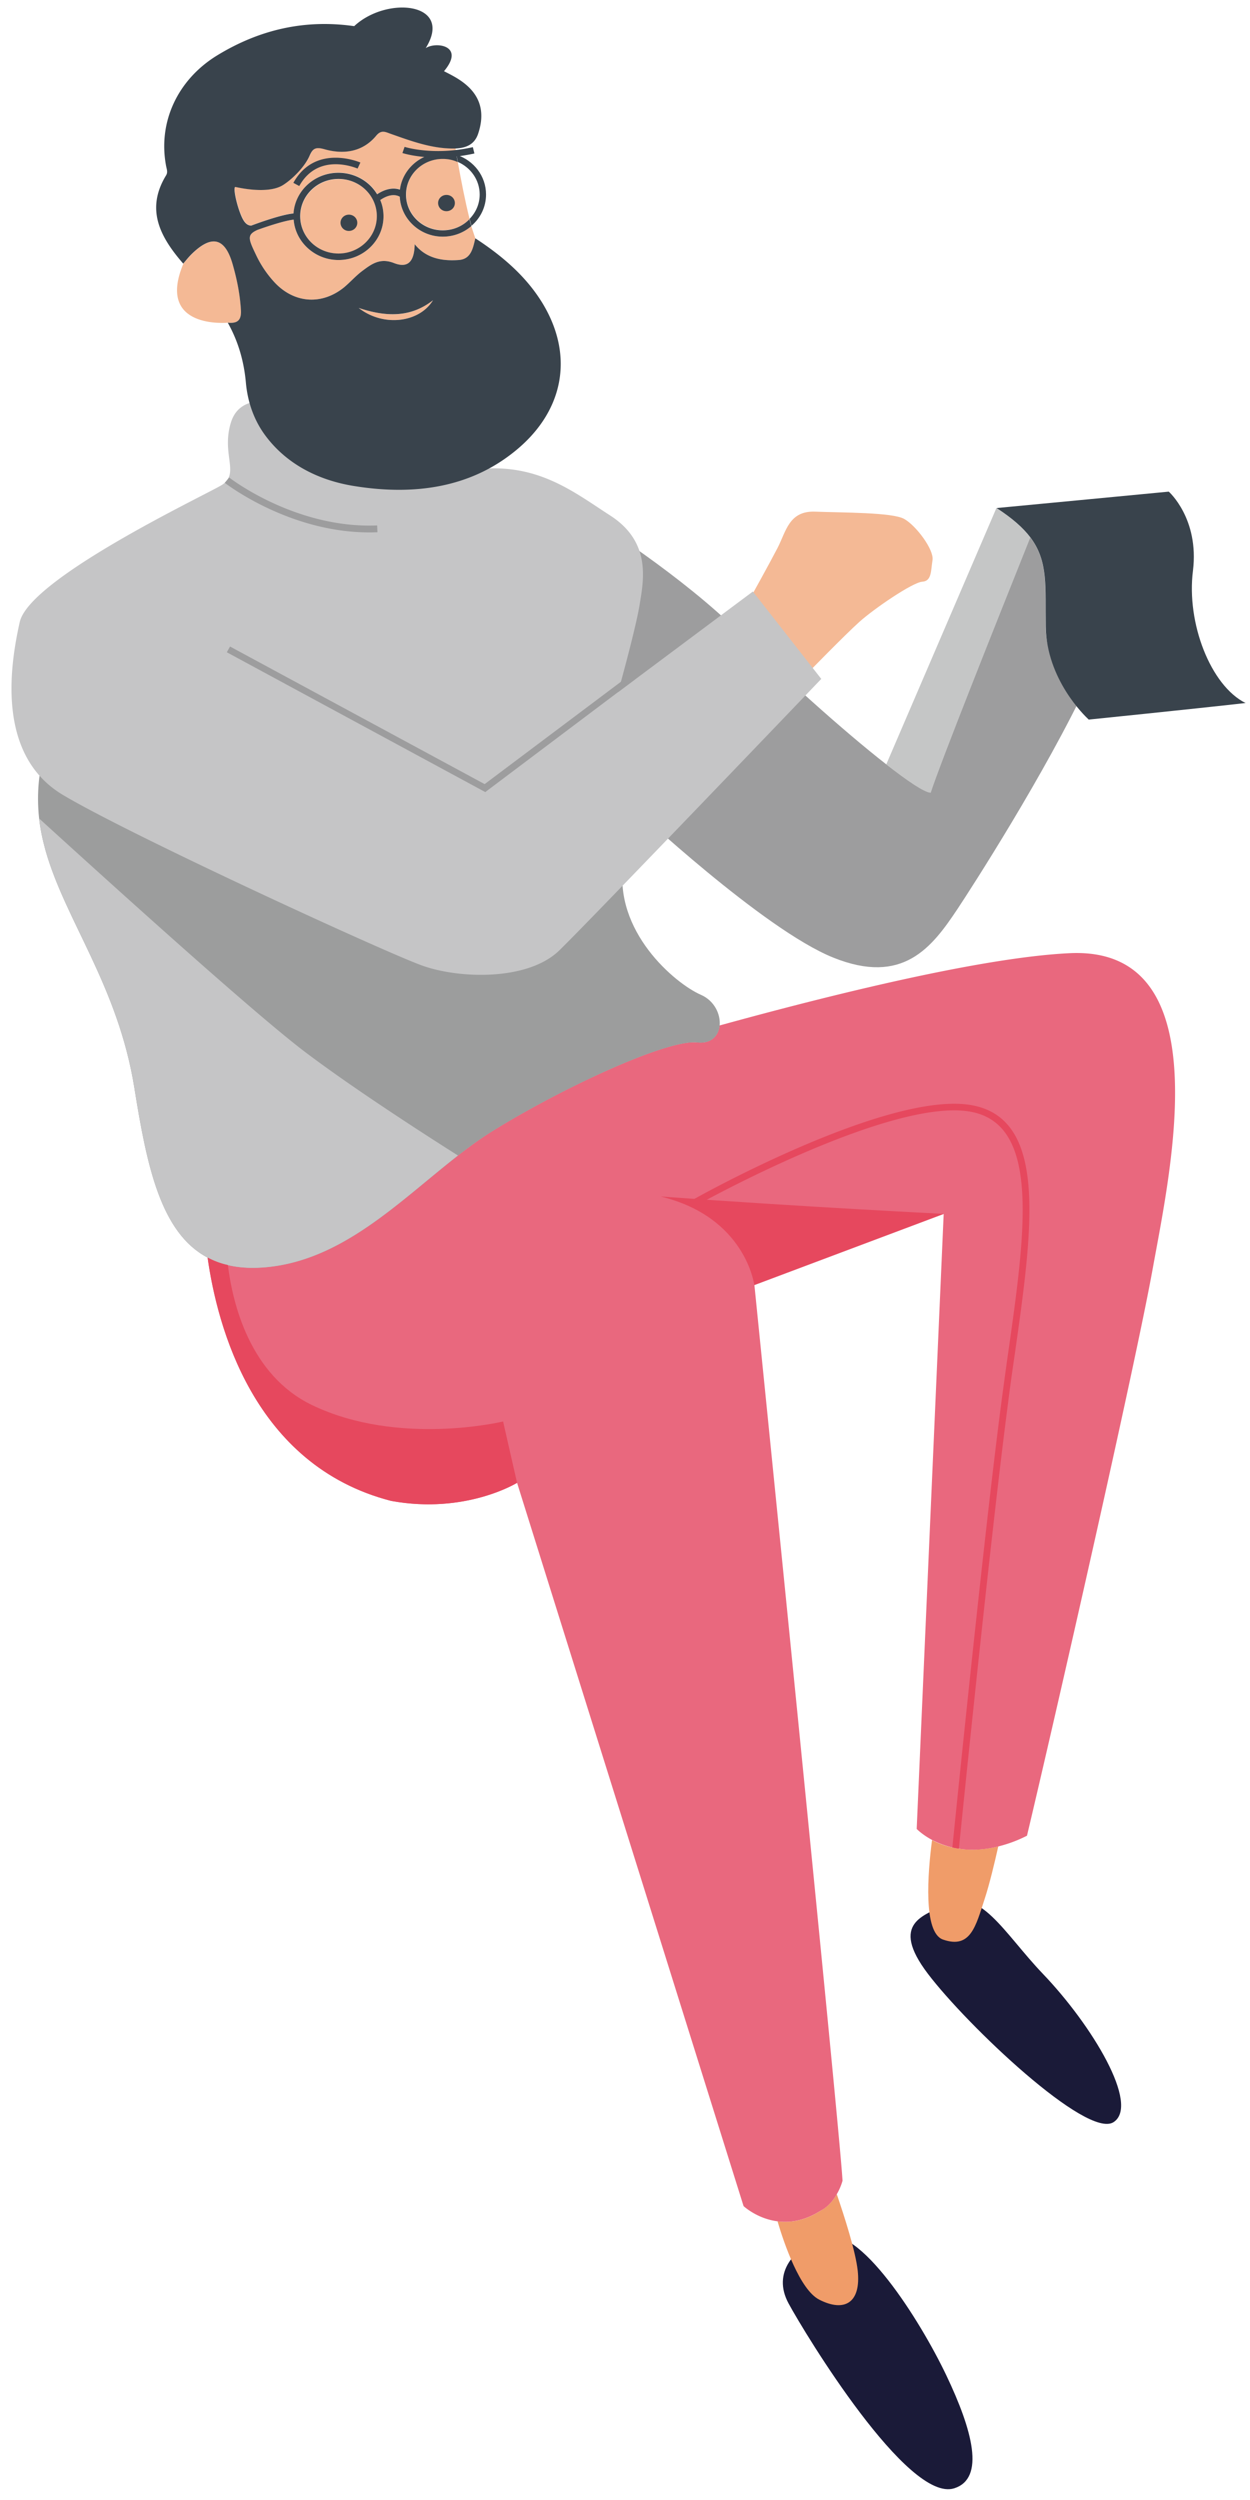 <svg viewBox="0 0 83 166" fill="none" xmlns="http://www.w3.org/2000/svg"><path d="M54.636 148.525c-1.885.731-3.389 2.362-2.276 4.423 1.112 2.051 7.92 13.257 11 12.276 2.071-.66 1.216-3.852-.525-7.504-1.74-3.652-5.82-10.125-8.199-9.195zM62.701 126.494c-1.246.69-3.687 1.14-1.091 4.562 2.595 3.422 10.568 10.996 12.33 9.855 1.76-1.14-1.412-6.423-4.698-9.855-2.575-2.691-4.192-5.863-6.54-4.562z" fill="#1A1A38"/><path d="M54.4 152.698c-1.288-.651-2.35-3.762-2.772-5.203.814.11 1.803-.02 2.864-.711 0 0 .587-.25 1.071-1.09.525 1.541 1.246 3.782 1.39 5.083.227 2.121-.865 2.781-2.554 1.921zM66.286 122.601c-.247 1.101-.587 2.522-.906 3.492-.588 1.791-.927 3.342-2.771 2.692-1.319-.471-1.01-4.403-.721-6.604.35.19.803.37 1.339.49.144.03.278.06.432.08.742.111 1.618.101 2.627-.15z" fill="#F09C69"/><path d="M76.546 84.21c-1.206 6.675-6.593 30.277-8.354 37.681a8.82 8.82 0 0 1-1.896.71c-1.01.251-1.885.271-2.616.151a4.751 4.751 0 0 1-.433-.08 5.852 5.852 0 0 1-1.339-.491c-.68-.36-1.04-.74-1.04-.74l1.792-40.832-12.567 4.723s5.676 56.09 5.851 59.471a3.834 3.834 0 0 1-.381.891c-.484.85-1.071 1.09-1.071 1.09-1.061.681-2.04.821-2.864.711-1.36-.17-2.256-1.011-2.256-1.011L34.333 98.459s-3.41 2.111-8.364 1.2C16.812 97.298 14.422 88.023 13.784 83.5c.978.52 2.194.76 3.687.65 5.202-.38 9.044-4.412 12.938-7.433.762-.59 1.514-1.14 2.287-1.621 4.738-2.942 11.66-6.113 13.596-5.883.927.1 1.412-.44 1.484-1.12 7.334-2.022 17.45-4.533 23.28-4.803 9.94-.44 6.695 14.257 5.49 20.92z" fill="#E9687E"/><path d="M49.898 39.567s1.164-2.091 1.73-3.182c.567-1.09.752-2.491 2.524-2.411 1.772.07 5.088.04 5.881.48.794.44 1.999 2.051 1.886 2.742-.114.69-.042 1.39-.68 1.43-.639.04-3.204 1.791-4.182 2.672-.979.88-3.472 3.442-3.472 3.442l-3.687-5.173z" fill="#F4B995"/><path d="M47.786 68.102c-.072.68-.556 1.22-1.483 1.12-1.937-.23-8.859 2.942-13.597 5.884-.773.48-1.535 1.03-2.287 1.62-3.893 3.032-7.736 7.055-12.938 7.435-1.493.11-2.698-.13-3.687-.65-3.132-1.641-4.048-6.114-4.872-11.276C7.83 65.44 4.338 61.138 3.019 56.456c-.206-.75-.35-1.45-.422-2.111-.381-3.492.876-5.733.876-5.733s33.343 5.883 37.927 8.684c-.7 4.533 3.42 8.005 5.13 8.755.906.39 1.328 1.3 1.256 2.051z" fill="#9C9D9D"/><path d="M68.408 35.685c-2.174 5.443-5.964 14.938-6.613 16.95-.412-.02-1.514-.761-2.946-1.882l7.313-17.019c1.051.68 1.762 1.31 2.246 1.951z" fill="#C5C6C6"/><path d="M72.302 45.19c-2.885 6.163-7.84 13.838-8.725 15.168-1.7 2.552-3.626 5.093-8.261 3.222-4.636-1.871-13.267-9.975-13.267-9.975s-7.808-10.566-2.71-19.11c0 0 6.016 3.751 9.879 7.643 2.575 2.602 6.757 6.374 9.631 8.615 1.432 1.12 2.534 1.861 2.946 1.881.649-2.011 4.44-11.516 6.613-16.95 1.216 1.602.978 3.273 1.02 5.914.062 3.512 2.616 3.362 2.874 3.592z" fill="#9D9D9E"/><path d="M82.705 46.681c-3.626.41-10.414 1.1-10.414 1.1s-.01 0-.02-.02c-.248-.23-2.781-2.65-2.833-6.163-.041-2.641.185-4.312-1.02-5.913-.484-.64-1.195-1.27-2.245-1.951l3.152-.3 2.42-.23 5.861-.56s2.03 1.79 1.607 5.252c-.443 3.472 1.175 7.634 3.492 8.785z" fill="#39434C"/><path d="M19.088 26.81c-.515 0-3.11-.88-3.76 1.26-.648 2.142.65 3.403-.648 4.163-1.298.76-12.722 6.173-13.37 9.075-.65 2.901-1.556 8.825 2.853 11.466C8.57 55.416 25.578 63.24 28.05 64.12c2.472.88 7.004 1.01 9.085-1.01 2.08-2.021 17.398-18.03 17.398-18.03l-4.543-5.803-8.95 6.683s1.163-4.162 1.43-5.803c.269-1.64.784-4.162-1.946-5.923-2.73-1.76-5.449-4.032-10.517-2.771-7.674-2.512-10.919-4.653-10.919-4.653zM30.409 76.727c-3.894 3.032-7.736 7.054-12.938 7.434-.875.06-1.648.01-2.338-.16a5.26 5.26 0 0 1-1.35-.5c-3.12-1.631-4.037-6.104-4.861-11.266C7.83 65.44 4.338 61.139 3.019 56.456c-.206-.75-.35-1.45-.422-2.111 5.078 4.623 14.236 12.907 17.635 15.488 3.028 2.291 7.365 5.113 10.177 6.894z" fill="#C5C5C6"/><path d="M32.222 52.594L15.06 43.31l.216-.38 16.904 9.135 9.713-7.294.268.34-9.94 7.484z" fill="#9D9D9E"/><path d="M15.123 21.427s-4.79.47-2.946-3.922c.165-.19.319-.39.494-.57 1.36-1.37 2.266-1.19 2.781.59.289 1 .495 2.011.557 3.062.03.7-.248.9-.886.84zM25.032 14.364c0 1.37-1.143 2.48-2.544 2.48-1.412 0-2.545-1.11-2.545-2.48 0-1.371 1.144-2.472 2.545-2.472 1.4-.01 2.544 1.1 2.544 2.472zM28.75 19.936c-.896 1.481-3.285 1.802-4.934.51 1.927.641 3.513.611 4.934-.51z" fill="#F4B995"/><path d="M30.316 10.281a3.01 3.01 0 0 0-.906-.14c-1.463 0-2.668 1.07-2.843 2.441-.618-.21-1.226.11-1.515.31-.514-.86-1.483-1.43-2.575-1.43-1.576 0-2.873 1.19-2.977 2.701-.752.07-2.152.56-2.812.81-.34-.02-.535-.3-.752-.89-.236-.64-.443-1.59-.309-1.68.01-.01 2.091.53 3.152-.11.577-.35 1.453-1.181 1.793-1.972.206-.47.391-.59.989-.42 1.277.36 2.534.18 3.43-.9.34-.41.607-.25.947-.13 1.33.47 2.678.97 4.09.98h.216c.02.12.052.27.072.43z" fill="#F4B995"/><path d="M31.181 14.543c-.443.46-1.07.74-1.771.74-1.35 0-2.442-1.06-2.442-2.37 0-1.311 1.092-2.372 2.442-2.372.35 0 .69.07.988.21.207 1.171.485 2.602.783 3.793z" fill="#F4B995"/><path d="M31.563 15.824c-.155.63-.268 1.381-1.103 1.441-1.102.08-2.173-.11-2.925-1.05-.02 1.15-.443 1.62-1.38 1.25-.927-.36-1.484.07-2.091.52-.443.33-.804.75-1.226 1.101-1.463 1.18-3.276 1.06-4.574-.3a7.175 7.175 0 0 1-1.277-1.891c-.505-1.05-.597-1.31.113-1.631.752-.27 1.834-.62 2.4-.68.114 1.49 1.412 2.681 2.977 2.681 1.648 0 2.988-1.3 2.988-2.902 0-.38-.073-.75-.217-1.08.216-.15.793-.5 1.298-.22.072 1.47 1.329 2.651 2.853 2.651.721 0 1.391-.26 1.896-.7.092.29.185.57.267.81z" fill="#F4B995"/><path d="M30.316 10.281c.02.15.052.31.083.47.854.37 1.452 1.201 1.452 2.162 0 .63-.258 1.2-.67 1.62.042.16.083.31.124.46.597-.51.968-1.25.968-2.08 0-1.221-.814-2.261-1.957-2.632z" fill="#39434C"/><path d="M35.95 20.017c-1.091-1.741-2.657-3.062-4.388-4.193-.154.63-.267 1.381-1.102 1.441-1.102.08-2.173-.11-2.925-1.05-.02 1.15-.443 1.62-1.38 1.25-.927-.36-1.484.07-2.091.52-.443.33-.804.75-1.226 1.101-1.463 1.18-3.276 1.06-4.574-.3a7.17 7.17 0 0 1-1.277-1.891c-.505-1.05-.597-1.31.113-1.631.752-.27 1.834-.62 2.4-.68.114 1.49 1.412 2.681 2.977 2.681 1.648 0 2.988-1.3 2.988-2.902 0-.38-.073-.75-.217-1.08.216-.15.793-.5 1.298-.22.072 1.47 1.329 2.651 2.853 2.651.721 0 1.391-.26 1.896-.7-.042-.15-.083-.3-.124-.46-.443.46-1.071.74-1.772.74-1.349 0-2.44-1.06-2.44-2.371 0-1.31 1.091-2.371 2.44-2.371.35 0 .69.07.99.21-.032-.16-.052-.32-.083-.47a3.008 3.008 0 0 0-.907-.14c-1.462 0-2.668 1.07-2.843 2.44-.618-.21-1.225.11-1.514.31-.515-.86-1.483-1.43-2.575-1.43-1.576 0-2.874 1.19-2.977 2.701-.752.07-2.153.56-2.812.81-.34-.02-.536-.3-.752-.89-.237-.64-.443-1.59-.309-1.68.01-.01 2.091.53 3.152-.11.577-.35 1.453-1.181 1.792-1.972.206-.47.392-.59.99-.42 1.277.36 2.533.18 3.43-.9.34-.41.607-.25.947-.13 1.329.47 2.678.97 4.09.98h.216c.68-.03 1.267-.24 1.514-.98.917-2.722-1.39-3.692-2.266-4.153 1.432-1.71-.546-1.98-1.216-1.53 1.885-3.032-2.575-3.492-4.748-1.461-3.286-.47-6.294.23-9.096 1.94-2.616 1.602-3.955 4.423-3.389 7.365.042.21.124.4-.01.61-1.38 2.271-.37 4.112 1.143 5.853.165-.19.32-.39.495-.57 1.36-1.37 2.266-1.19 2.781.59.288 1 .494 2.011.556 3.062.041.7-.247.9-.875.84.71 1.261 1.081 2.602 1.205 3.992.113 1.251.525 2.462 1.277 3.482 1.35 1.831 3.41 2.972 5.913 3.372 4.15.67 7.674.01 10.455-2.141 3.44-2.641 4.254-6.474 1.978-10.115zm-13.473-8.135c1.412 0 2.545 1.11 2.545 2.472 0 1.37-1.144 2.48-2.545 2.48-1.41 0-2.544-1.11-2.544-2.48 0-1.361 1.133-2.472 2.544-2.472zm1.34 8.565c1.926.64 3.512.6 4.933-.51-.896 1.48-3.285 1.8-4.934.51z" fill="#39434C"/><path d="M23.168 15.334a.546.546 0 0 1-.557-.54c0-.3.247-.54.556-.54.31 0 .557.24.557.54 0 .3-.247.54-.556.54zM29.647 14.023a.546.546 0 0 1-.557-.54c0-.3.248-.54.557-.54.309 0 .556.24.556.54 0 .3-.247.54-.556.54zM19.871 12.352l-.391-.21c1.463-2.641 4.419-1.36 4.45-1.35l-.186.4.093-.2-.093.2c-.113-.04-2.606-1.11-3.873 1.16zM29.08 10.461c-1.411 0-2.297-.28-2.359-.3l.144-.41c.021.01 1.916.61 4.533.02l.103.42c-.907.2-1.72.27-2.42.27z" fill="#39434C"/><path fill-rule="evenodd" clip-rule="evenodd" d="M14.925 32.06l.146-.177.146-.177.002.002.009.007.036.027.146.107c.13.092.32.224.568.382.495.316 1.213.737 2.102 1.15 1.781.827 4.238 1.62 6.963 1.508l.02.452c-2.828.117-5.362-.706-7.183-1.552a18.525 18.525 0 0 1-2.158-1.18 13.983 13.983 0 0 1-.742-.508l-.04-.03-.01-.008-.003-.003h-.001z" fill="#9D9D9E"/><path d="M34.333 98.459s-3.41 2.111-8.364 1.2C16.812 97.298 14.422 88.023 13.784 83.5c.412.22.854.39 1.349.5.309 2.522 1.442 7.295 5.583 9.296 5.758 2.771 12.69 1.09 12.69 1.09l.927 4.073zM62.65 80.6l-12.567 4.722s-.566-4.513-6.221-5.874c9.785.71 18.788 1.151 18.788 1.151z" fill="#E6485E"/><path d="M67.378 89.944c-.155 1.06-.31 2.141-.443 3.222-1.174 8.935-3.152 28.475-3.265 29.586a4.751 4.751 0 0 1-.433-.08c.144-1.431 2.091-20.701 3.255-29.556.144-1.08.288-2.161.443-3.232 1.154-8.114 2.142-15.128-2.4-16.049-5.233-1.06-18.098 6.094-18.222 6.164l-.227-.38c.526-.3 13.134-7.304 18.542-6.214 4.954 1 3.934 8.205 2.75 16.54z" fill="#E6485E"/></svg>